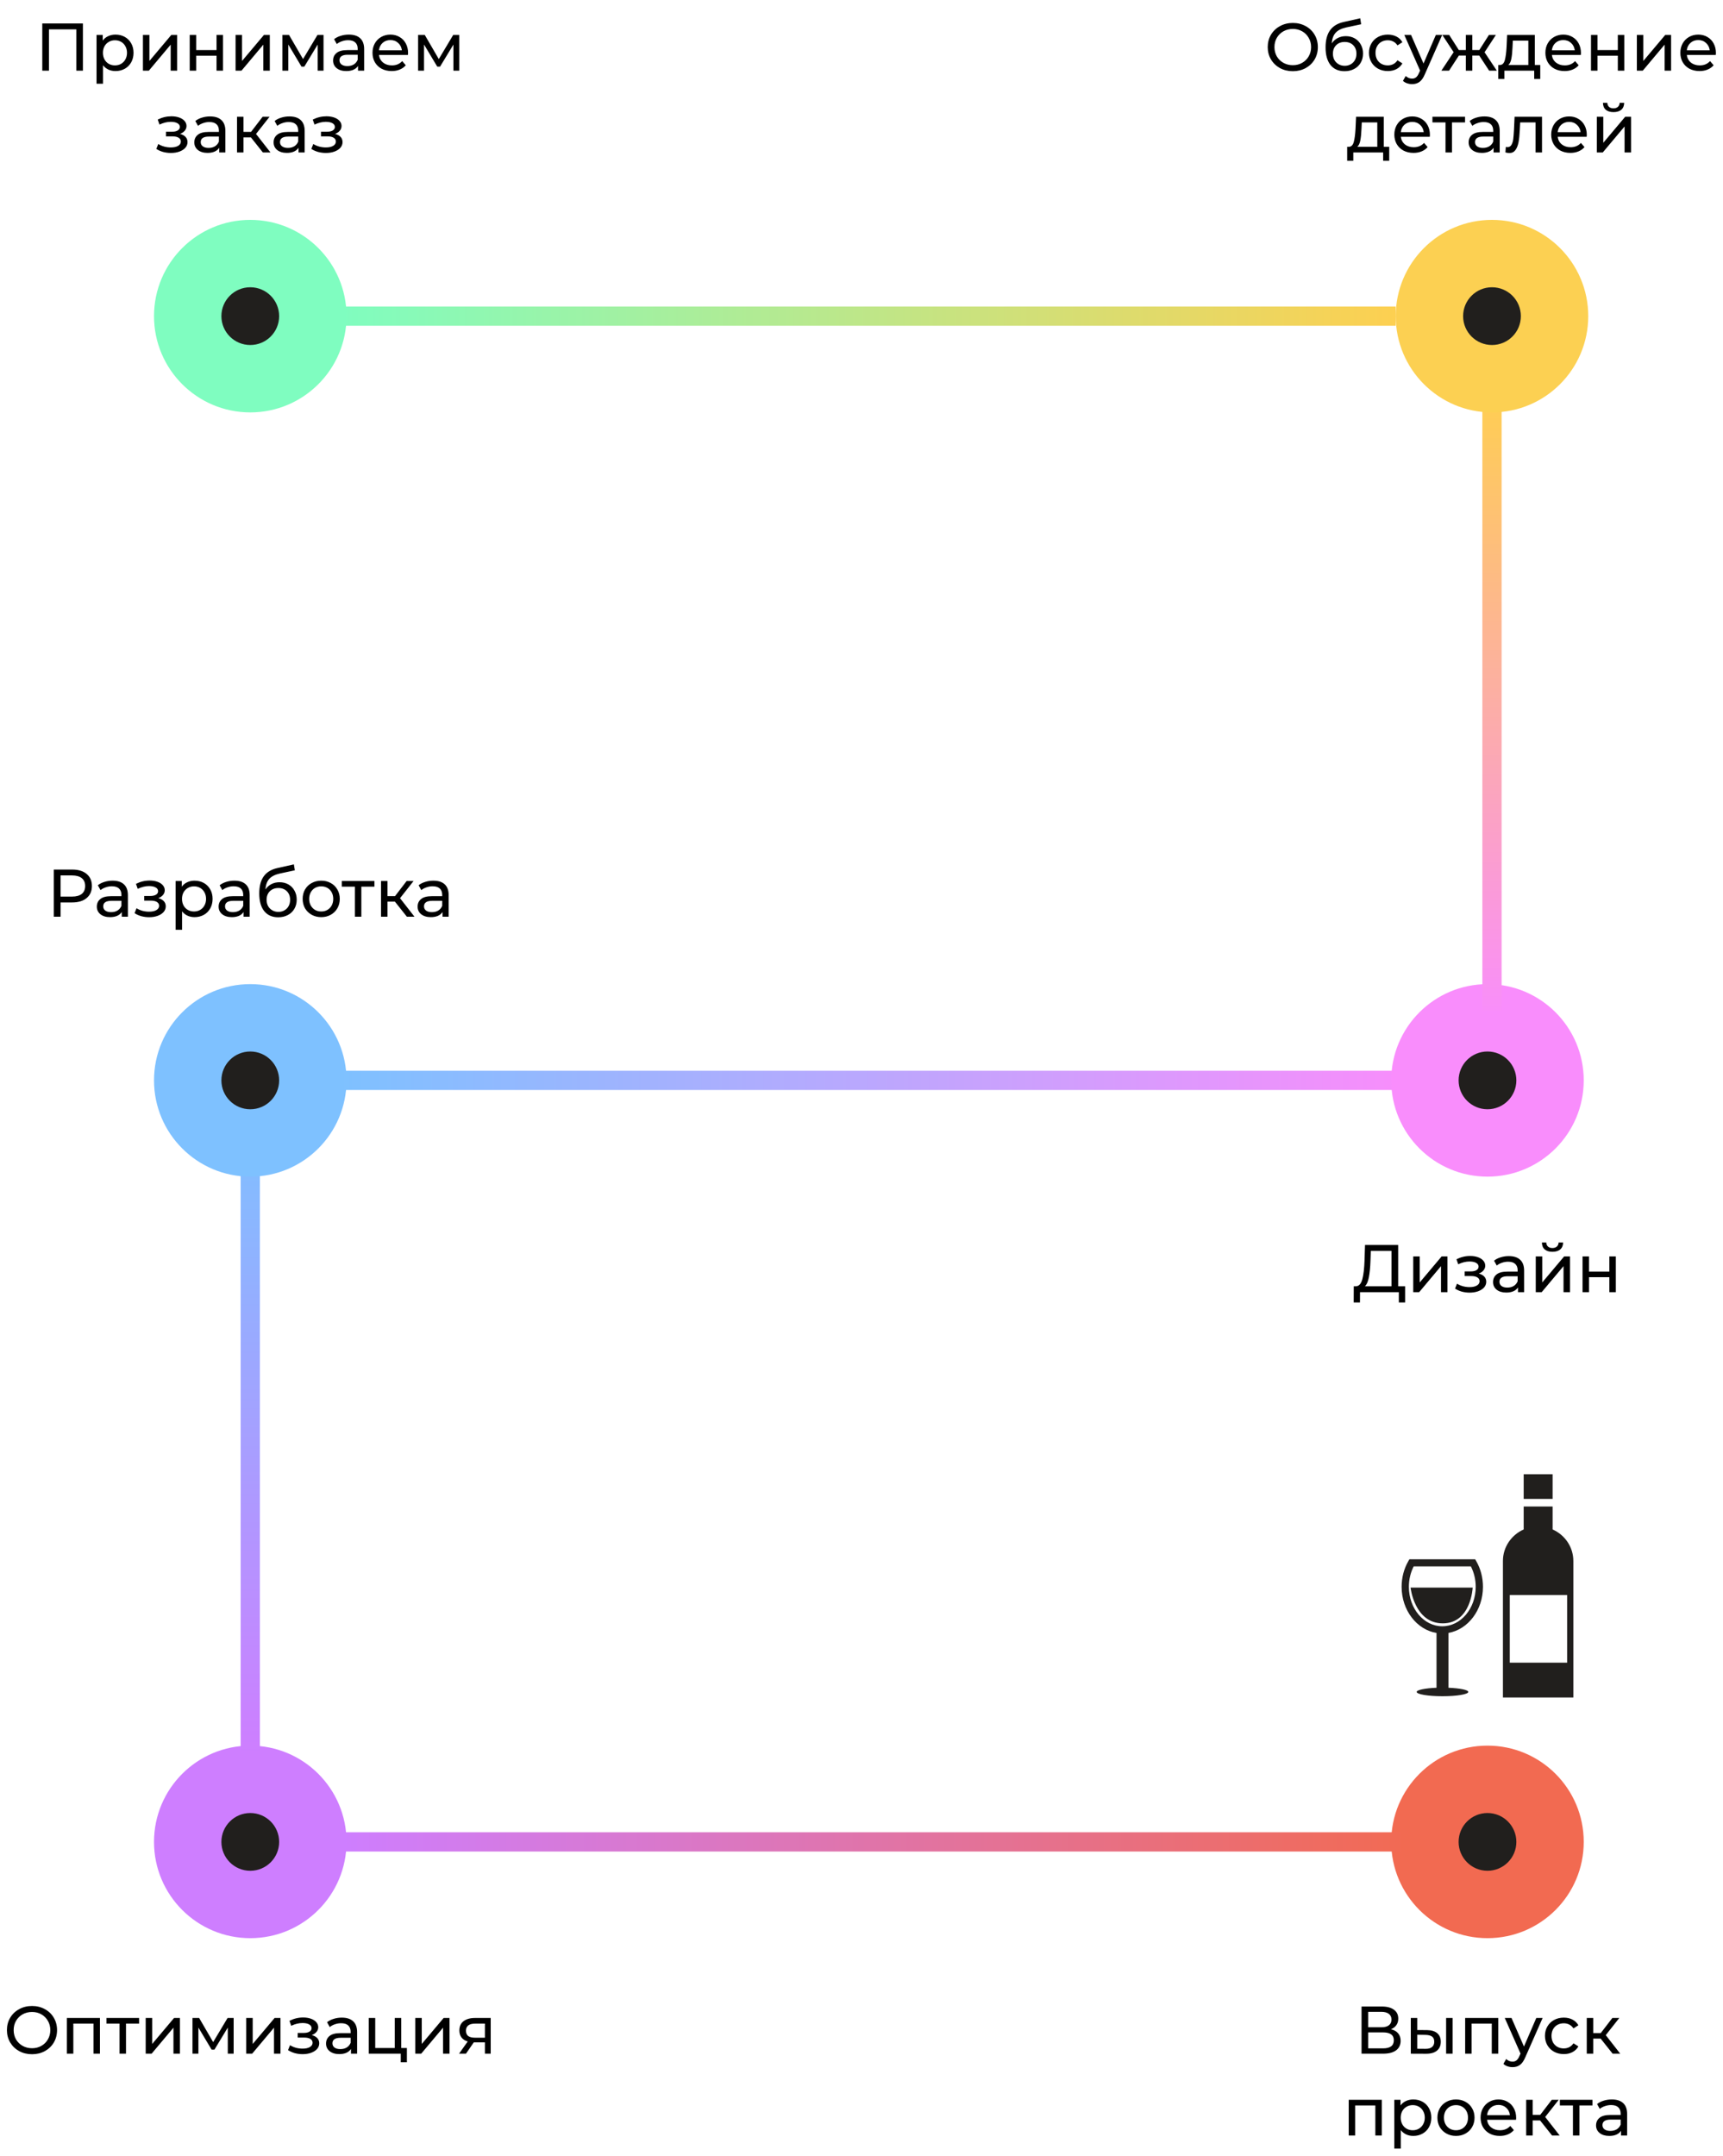 <svg width="358" height="448" viewBox="0 0 358 448" fill="none" xmlns="http://www.w3.org/2000/svg">
<path d="M308.125 329.68C308.125 327.769 307.645 325.92 306.724 324.333L306.506 323.958H292.839L292.625 324.333C291.706 325.918 291.224 327.769 291.224 329.68C291.224 334.555 294.381 338.594 298.476 339.263V350.647C296.113 350.741 294.353 351.094 294.353 351.512C294.353 352.009 296.752 352.406 299.713 352.406C302.677 352.406 305.08 352.009 305.08 351.512C305.08 351.094 303.32 350.741 300.957 350.647V339.254C305.012 338.543 308.125 334.52 308.125 329.68ZM299.672 337.875C295.847 337.875 292.732 334.2 292.732 329.676C292.732 328.169 293.075 326.714 293.732 325.437H305.615C306.27 326.714 306.618 328.171 306.618 329.676C306.62 334.202 303.5 337.875 299.672 337.875ZM322.595 311.411H316.585V306.288H322.595V311.411ZM322.595 317.759V312.987H316.585V317.761C314.047 318.886 312.273 321.394 312.273 324.313V328.992V343.908V352.672H326.905V343.908V328.992V324.313C326.907 321.394 325.138 318.886 322.595 317.759ZM325.613 345.441H313.695V331.386H325.613V345.441ZM305.988 329.834C305.988 329.834 305.671 337.267 299.775 337.267C293.878 337.267 293.082 329.834 293.082 329.834H305.988Z" fill="#211F1D"/>
<path d="M289.002 421.59C289.665 421.749 290.164 422.034 290.5 422.444C290.845 422.846 291.018 423.364 291.018 423.998C291.018 424.848 290.705 425.506 290.08 425.972C289.464 426.439 288.563 426.672 287.378 426.672H282.898V416.872H287.112C288.185 416.872 289.021 417.092 289.618 417.53C290.225 417.96 290.528 418.58 290.528 419.392C290.528 419.924 290.393 420.377 290.122 420.75C289.861 421.124 289.487 421.404 289.002 421.59ZM284.284 421.184H287.014C287.695 421.184 288.213 421.049 288.568 420.778C288.932 420.508 289.114 420.111 289.114 419.588C289.114 419.066 288.932 418.669 288.568 418.398C288.204 418.118 287.686 417.978 287.014 417.978H284.284V421.184ZM287.35 425.566C288.853 425.566 289.604 425.006 289.604 423.886C289.604 423.326 289.413 422.916 289.03 422.654C288.657 422.384 288.097 422.248 287.35 422.248H284.284V425.566H287.35ZM296.479 421.772C297.412 421.782 298.126 421.996 298.621 422.416C299.116 422.836 299.363 423.429 299.363 424.194C299.363 424.997 299.092 425.618 298.551 426.056C298.019 426.486 297.254 426.696 296.255 426.686L293.133 426.672V419.252H294.477V421.758L296.479 421.772ZM300.469 419.252H301.813V426.672H300.469V419.252ZM296.157 425.664C296.764 425.674 297.221 425.552 297.529 425.3C297.846 425.048 298.005 424.675 298.005 424.18C298.005 423.695 297.851 423.34 297.543 423.116C297.235 422.892 296.773 422.776 296.157 422.766L294.477 422.738V425.65L296.157 425.664ZM311.3 419.252V426.672H309.956V420.428H305.77V426.672H304.426V419.252H311.3ZM320.523 419.252L316.925 427.414C316.607 428.17 316.234 428.702 315.805 429.01C315.385 429.318 314.876 429.472 314.279 429.472C313.915 429.472 313.56 429.412 313.215 429.29C312.879 429.178 312.599 429.01 312.375 428.786L312.949 427.778C313.331 428.142 313.775 428.324 314.279 428.324C314.605 428.324 314.876 428.236 315.091 428.058C315.315 427.89 315.515 427.596 315.693 427.176L315.931 426.658L312.655 419.252H314.055L316.645 425.188L319.207 419.252H320.523ZM324.928 426.756C324.172 426.756 323.495 426.593 322.898 426.266C322.31 425.94 321.848 425.492 321.512 424.922C321.176 424.344 321.008 423.69 321.008 422.962C321.008 422.234 321.176 421.586 321.512 421.016C321.848 420.438 322.31 419.99 322.898 419.672C323.495 419.346 324.172 419.182 324.928 419.182C325.6 419.182 326.197 419.318 326.72 419.588C327.252 419.859 327.662 420.251 327.952 420.764L326.93 421.422C326.696 421.068 326.407 420.802 326.062 420.624C325.716 420.447 325.334 420.358 324.914 420.358C324.428 420.358 323.99 420.466 323.598 420.68C323.215 420.895 322.912 421.203 322.688 421.604C322.473 421.996 322.366 422.449 322.366 422.962C322.366 423.485 322.473 423.947 322.688 424.348C322.912 424.74 323.215 425.044 323.598 425.258C323.99 425.473 324.428 425.58 324.914 425.58C325.334 425.58 325.716 425.492 326.062 425.314C326.407 425.137 326.696 424.871 326.93 424.516L327.952 425.16C327.662 425.674 327.252 426.07 326.72 426.35C326.197 426.621 325.6 426.756 324.928 426.756ZM332.576 423.536H331.036V426.672H329.692V419.252H331.036V422.388H332.604L335.012 419.252H336.454L333.64 422.822L336.65 426.672H335.068L332.576 423.536ZM287.108 436.252V443.672H285.764V437.428H281.578V443.672H280.234V436.252H287.108ZM293.642 436.182C294.361 436.182 295.005 436.341 295.574 436.658C296.144 436.976 296.587 437.419 296.904 437.988C297.231 438.558 297.394 439.216 297.394 439.962C297.394 440.709 297.231 441.372 296.904 441.95C296.587 442.52 296.144 442.963 295.574 443.28C295.005 443.598 294.361 443.756 293.642 443.756C293.11 443.756 292.62 443.654 292.172 443.448C291.734 443.243 291.36 442.944 291.052 442.552V446.388H289.708V436.252H290.996V437.428C291.295 437.018 291.673 436.71 292.13 436.504C292.588 436.29 293.092 436.182 293.642 436.182ZM293.53 442.58C294.006 442.58 294.431 442.473 294.804 442.258C295.187 442.034 295.486 441.726 295.7 441.334C295.924 440.933 296.036 440.476 296.036 439.962C296.036 439.449 295.924 438.996 295.7 438.604C295.486 438.203 295.187 437.895 294.804 437.68C294.431 437.466 294.006 437.358 293.53 437.358C293.064 437.358 292.639 437.47 292.256 437.694C291.883 437.909 291.584 438.212 291.36 438.604C291.146 438.996 291.038 439.449 291.038 439.962C291.038 440.476 291.146 440.933 291.36 441.334C291.575 441.726 291.874 442.034 292.256 442.258C292.639 442.473 293.064 442.58 293.53 442.58ZM302.525 443.756C301.788 443.756 301.125 443.593 300.537 443.266C299.949 442.94 299.487 442.492 299.151 441.922C298.824 441.344 298.661 440.69 298.661 439.962C298.661 439.234 298.824 438.586 299.151 438.016C299.487 437.438 299.949 436.99 300.537 436.672C301.125 436.346 301.788 436.182 302.525 436.182C303.262 436.182 303.92 436.346 304.499 436.672C305.087 436.99 305.544 437.438 305.871 438.016C306.207 438.586 306.375 439.234 306.375 439.962C306.375 440.69 306.207 441.344 305.871 441.922C305.544 442.492 305.087 442.94 304.499 443.266C303.92 443.593 303.262 443.756 302.525 443.756ZM302.525 442.58C303.001 442.58 303.426 442.473 303.799 442.258C304.182 442.034 304.48 441.726 304.695 441.334C304.91 440.933 305.017 440.476 305.017 439.962C305.017 439.449 304.91 438.996 304.695 438.604C304.48 438.203 304.182 437.895 303.799 437.68C303.426 437.466 303.001 437.358 302.525 437.358C302.049 437.358 301.62 437.466 301.237 437.68C300.864 437.895 300.565 438.203 300.341 438.604C300.126 438.996 300.019 439.449 300.019 439.962C300.019 440.476 300.126 440.933 300.341 441.334C300.565 441.726 300.864 442.034 301.237 442.258C301.62 442.473 302.049 442.58 302.525 442.58ZM315.022 440.004C315.022 440.107 315.012 440.242 314.994 440.41H308.974C309.058 441.064 309.342 441.591 309.828 441.992C310.322 442.384 310.934 442.58 311.662 442.58C312.548 442.58 313.262 442.282 313.804 441.684L314.546 442.552C314.21 442.944 313.79 443.243 313.286 443.448C312.791 443.654 312.236 443.756 311.62 443.756C310.836 443.756 310.14 443.598 309.534 443.28C308.927 442.954 308.456 442.501 308.12 441.922C307.793 441.344 307.63 440.69 307.63 439.962C307.63 439.244 307.788 438.595 308.106 438.016C308.432 437.438 308.876 436.99 309.436 436.672C310.005 436.346 310.644 436.182 311.354 436.182C312.063 436.182 312.693 436.346 313.244 436.672C313.804 436.99 314.238 437.438 314.546 438.016C314.863 438.595 315.022 439.258 315.022 440.004ZM311.354 437.316C310.71 437.316 310.168 437.512 309.73 437.904C309.3 438.296 309.048 438.81 308.974 439.444H313.734C313.659 438.819 313.402 438.31 312.964 437.918C312.534 437.517 311.998 437.316 311.354 437.316ZM319.991 440.536H318.451V443.672H317.107V436.252H318.451V439.388H320.019L322.427 436.252H323.869L321.055 439.822L324.065 443.672H322.483L319.991 440.536ZM330.881 437.428H328.165V443.672H326.821V437.428H324.105V436.252H330.881V437.428ZM334.901 436.182C335.928 436.182 336.712 436.434 337.253 436.938C337.804 437.442 338.079 438.194 338.079 439.192V443.672H336.805V442.692C336.581 443.038 336.259 443.304 335.839 443.49C335.428 443.668 334.938 443.756 334.369 443.756C333.538 443.756 332.871 443.556 332.367 443.154C331.872 442.753 331.625 442.226 331.625 441.572C331.625 440.919 331.863 440.396 332.339 440.004C332.815 439.603 333.571 439.402 334.607 439.402H336.735V439.136C336.735 438.558 336.567 438.114 336.231 437.806C335.895 437.498 335.4 437.344 334.747 437.344C334.308 437.344 333.879 437.419 333.459 437.568C333.039 437.708 332.684 437.9 332.395 438.142L331.835 437.134C332.218 436.826 332.675 436.593 333.207 436.434C333.739 436.266 334.304 436.182 334.901 436.182ZM334.593 442.72C335.106 442.72 335.55 442.608 335.923 442.384C336.296 442.151 336.567 441.824 336.735 441.404V440.368H334.663C333.524 440.368 332.955 440.751 332.955 441.516C332.955 441.89 333.1 442.184 333.389 442.398C333.678 442.613 334.08 442.72 334.593 442.72Z" fill="black"/>
<circle cx="309.064" cy="382.672" r="20" fill="#F26A51"/>
<circle cx="309.064" cy="382.672" r="6" fill="#211F1D"/>
<rect x="71" y="380.672" width="220" height="4" fill="url(#paint0_linear)"/>
<path d="M6.66 426.785C5.67 426.785 4.779 426.57 3.986 426.141C3.192 425.702 2.567 425.1 2.11 424.335C1.662 423.57 1.438 422.716 1.438 421.773C1.438 420.83 1.662 419.976 2.11 419.211C2.567 418.446 3.192 417.848 3.986 417.419C4.779 416.98 5.67 416.761 6.66 416.761C7.64 416.761 8.526 416.98 9.32 417.419C10.113 417.848 10.734 418.446 11.182 419.211C11.63 419.967 11.854 420.821 11.854 421.773C11.854 422.725 11.63 423.584 11.182 424.349C10.734 425.105 10.113 425.702 9.32 426.141C8.526 426.57 7.64 426.785 6.66 426.785ZM6.66 425.539C7.378 425.539 8.022 425.376 8.592 425.049C9.17 424.722 9.623 424.274 9.95 423.705C10.286 423.126 10.454 422.482 10.454 421.773C10.454 421.064 10.286 420.424 9.95 419.855C9.623 419.276 9.17 418.824 8.592 418.497C8.022 418.17 7.378 418.007 6.66 418.007C5.941 418.007 5.288 418.17 4.7 418.497C4.121 418.824 3.664 419.276 3.328 419.855C3.001 420.424 2.838 421.064 2.838 421.773C2.838 422.482 3.001 423.126 3.328 423.705C3.664 424.274 4.121 424.722 4.7 425.049C5.288 425.376 5.941 425.539 6.66 425.539ZM20.767 419.253V426.673H19.423V420.429H15.237V426.673H13.893V419.253H20.767ZM28.897 420.429H26.181V426.673H24.837V420.429H22.121V419.253H28.897V420.429ZM30.272 419.253H31.616V424.657L36.166 419.253H37.384V426.673H36.04V421.269L31.504 426.673H30.272V419.253ZM48.546 419.253V426.673H47.328V421.255L44.556 425.833H43.968L41.224 421.241V426.673H39.992V419.253H41.378L44.29 424.265L47.286 419.253H48.546ZM51.162 419.253H52.506V424.657L57.056 419.253H58.274V426.673H56.93V421.269L52.394 426.673H51.162V419.253ZM64.778 422.809C65.273 422.94 65.655 423.15 65.926 423.439C66.197 423.728 66.332 424.088 66.332 424.517C66.332 424.956 66.183 425.348 65.884 425.693C65.585 426.029 65.17 426.295 64.638 426.491C64.115 426.678 63.527 426.771 62.874 426.771C62.323 426.771 61.782 426.701 61.25 426.561C60.727 426.412 60.261 426.202 59.85 425.931L60.256 424.909C60.611 425.133 61.017 425.31 61.474 425.441C61.931 425.562 62.393 425.623 62.86 425.623C63.495 425.623 63.999 425.516 64.372 425.301C64.755 425.077 64.946 424.778 64.946 424.405C64.946 424.06 64.792 423.794 64.484 423.607C64.185 423.42 63.761 423.327 63.21 423.327H61.852V422.361H63.112C63.616 422.361 64.013 422.272 64.302 422.095C64.591 421.918 64.736 421.675 64.736 421.367C64.736 421.031 64.563 420.77 64.218 420.583C63.882 420.396 63.425 420.303 62.846 420.303C62.109 420.303 61.329 420.494 60.508 420.877L60.144 419.841C61.049 419.384 61.997 419.155 62.986 419.155C63.583 419.155 64.12 419.239 64.596 419.407C65.072 419.575 65.445 419.813 65.716 420.121C65.987 420.429 66.122 420.779 66.122 421.171C66.122 421.535 66.001 421.862 65.758 422.151C65.515 422.44 65.189 422.66 64.778 422.809ZM71.021 419.183C72.048 419.183 72.832 419.435 73.373 419.939C73.924 420.443 74.199 421.194 74.199 422.193V426.673H72.925V425.693C72.701 426.038 72.379 426.304 71.959 426.491C71.549 426.668 71.059 426.757 70.489 426.757C69.659 426.757 68.991 426.556 68.487 426.155C67.993 425.754 67.745 425.226 67.745 424.573C67.745 423.92 67.983 423.397 68.459 423.005C68.935 422.604 69.691 422.403 70.727 422.403H72.855V422.137C72.855 421.558 72.687 421.115 72.351 420.807C72.015 420.499 71.521 420.345 70.867 420.345C70.429 420.345 69.999 420.42 69.579 420.569C69.159 420.709 68.805 420.9 68.515 421.143L67.955 420.135C68.338 419.827 68.795 419.594 69.327 419.435C69.859 419.267 70.424 419.183 71.021 419.183ZM70.713 425.721C71.227 425.721 71.67 425.609 72.043 425.385C72.417 425.152 72.687 424.825 72.855 424.405V423.369H70.783C69.645 423.369 69.075 423.752 69.075 424.517C69.075 424.89 69.22 425.184 69.509 425.399C69.799 425.614 70.2 425.721 70.713 425.721ZM84.543 425.497V428.451H83.269V426.673H76.619V419.253H77.963V425.497H82.023V419.253H83.367V425.497H84.543ZM86.285 419.253H87.629V424.657L92.179 419.253H93.397V426.673H92.053V421.269L87.517 426.673H86.285V419.253ZM101.956 419.253V426.673H100.752V424.321H98.596H98.442L96.818 426.673H95.376L97.182 424.139C96.622 423.971 96.193 423.696 95.894 423.313C95.595 422.921 95.446 422.436 95.446 421.857C95.446 421.008 95.735 420.364 96.314 419.925C96.893 419.477 97.691 419.253 98.708 419.253H101.956ZM96.818 421.899C96.818 422.394 96.972 422.762 97.28 423.005C97.597 423.238 98.069 423.355 98.694 423.355H100.752V420.429H98.75C97.462 420.429 96.818 420.919 96.818 421.899Z" fill="black"/>
<circle cx="52" cy="382.673" r="20" fill="#CE7EFF"/>
<circle cx="52" cy="382.673" r="6" fill="#211F1D"/>
<rect x="50" y="364.491" width="130" height="4" transform="rotate(-90 50 364.491)" fill="url(#paint1_linear)"/>
<circle cx="52" cy="224.46" r="20" fill="#7EC1FF"/>
<circle cx="52" cy="224.46" r="6" fill="#211F1D"/>
<path d="M15.006 180.66C16.276 180.66 17.274 180.963 18.002 181.57C18.73 182.177 19.094 183.012 19.094 184.076C19.094 185.14 18.73 185.975 18.002 186.582C17.274 187.189 16.276 187.492 15.006 187.492H12.584V190.46H11.184V180.66H15.006ZM14.964 186.274C15.851 186.274 16.527 186.087 16.994 185.714C17.461 185.331 17.694 184.785 17.694 184.076C17.694 183.367 17.461 182.825 16.994 182.452C16.527 182.069 15.851 181.878 14.964 181.878H12.584V186.274H14.964ZM23.395 182.97C24.422 182.97 25.206 183.222 25.747 183.726C26.298 184.23 26.573 184.981 26.573 185.98V190.46H25.299V189.48C25.075 189.825 24.753 190.091 24.333 190.278C23.923 190.455 23.433 190.544 22.863 190.544C22.033 190.544 21.365 190.343 20.861 189.942C20.367 189.541 20.119 189.013 20.119 188.36C20.119 187.707 20.357 187.184 20.833 186.792C21.309 186.391 22.065 186.19 23.101 186.19H25.229V185.924C25.229 185.345 25.061 184.902 24.725 184.594C24.389 184.286 23.895 184.132 23.241 184.132C22.803 184.132 22.373 184.207 21.953 184.356C21.533 184.496 21.179 184.687 20.889 184.93L20.329 183.922C20.712 183.614 21.169 183.381 21.701 183.222C22.233 183.054 22.798 182.97 23.395 182.97ZM23.087 189.508C23.601 189.508 24.044 189.396 24.417 189.172C24.791 188.939 25.061 188.612 25.229 188.192V187.156H23.157C22.019 187.156 21.449 187.539 21.449 188.304C21.449 188.677 21.594 188.971 21.883 189.186C22.173 189.401 22.574 189.508 23.087 189.508ZM32.888 186.596C33.383 186.727 33.766 186.937 34.036 187.226C34.307 187.515 34.442 187.875 34.442 188.304C34.442 188.743 34.293 189.135 33.994 189.48C33.696 189.816 33.28 190.082 32.748 190.278C32.226 190.465 31.638 190.558 30.984 190.558C30.434 190.558 29.892 190.488 29.36 190.348C28.838 190.199 28.371 189.989 27.96 189.718L28.366 188.696C28.721 188.92 29.127 189.097 29.584 189.228C30.042 189.349 30.504 189.41 30.97 189.41C31.605 189.41 32.109 189.303 32.482 189.088C32.865 188.864 33.056 188.565 33.056 188.192C33.056 187.847 32.902 187.581 32.594 187.394C32.296 187.207 31.871 187.114 31.32 187.114H29.962V186.148H31.222C31.726 186.148 32.123 186.059 32.412 185.882C32.702 185.705 32.846 185.462 32.846 185.154C32.846 184.818 32.674 184.557 32.328 184.37C31.992 184.183 31.535 184.09 30.956 184.09C30.219 184.09 29.44 184.281 28.618 184.664L28.254 183.628C29.16 183.171 30.107 182.942 31.096 182.942C31.694 182.942 32.23 183.026 32.706 183.194C33.182 183.362 33.556 183.6 33.826 183.908C34.097 184.216 34.232 184.566 34.232 184.958C34.232 185.322 34.111 185.649 33.868 185.938C33.626 186.227 33.299 186.447 32.888 186.596ZM40.42 182.97C41.138 182.97 41.782 183.129 42.352 183.446C42.921 183.763 43.364 184.207 43.682 184.776C44.008 185.345 44.172 186.003 44.172 186.75C44.172 187.497 44.008 188.159 43.682 188.738C43.364 189.307 42.921 189.751 42.352 190.068C41.782 190.385 41.138 190.544 40.42 190.544C39.888 190.544 39.398 190.441 38.95 190.236C38.511 190.031 38.138 189.732 37.83 189.34V193.176H36.486V183.04H37.774V184.216C38.072 183.805 38.45 183.497 38.908 183.292C39.365 183.077 39.869 182.97 40.42 182.97ZM40.308 189.368C40.784 189.368 41.208 189.261 41.582 189.046C41.964 188.822 42.263 188.514 42.478 188.122C42.702 187.721 42.814 187.263 42.814 186.75C42.814 186.237 42.702 185.784 42.478 185.392C42.263 184.991 41.964 184.683 41.582 184.468C41.208 184.253 40.784 184.146 40.308 184.146C39.841 184.146 39.416 184.258 39.034 184.482C38.66 184.697 38.362 185 38.138 185.392C37.923 185.784 37.816 186.237 37.816 186.75C37.816 187.263 37.923 187.721 38.138 188.122C38.352 188.514 38.651 188.822 39.034 189.046C39.416 189.261 39.841 189.368 40.308 189.368ZM48.702 182.97C49.729 182.97 50.513 183.222 51.054 183.726C51.605 184.23 51.88 184.981 51.88 185.98V190.46H50.606V189.48C50.382 189.825 50.06 190.091 49.64 190.278C49.229 190.455 48.739 190.544 48.17 190.544C47.339 190.544 46.672 190.343 46.168 189.942C45.673 189.541 45.426 189.013 45.426 188.36C45.426 187.707 45.664 187.184 46.14 186.792C46.616 186.391 47.372 186.19 48.408 186.19H50.536V185.924C50.536 185.345 50.368 184.902 50.032 184.594C49.696 184.286 49.201 184.132 48.548 184.132C48.109 184.132 47.68 184.207 47.26 184.356C46.84 184.496 46.485 184.687 46.196 184.93L45.636 183.922C46.019 183.614 46.476 183.381 47.008 183.222C47.54 183.054 48.105 182.97 48.702 182.97ZM48.394 189.508C48.907 189.508 49.351 189.396 49.724 189.172C50.097 188.939 50.368 188.612 50.536 188.192V187.156H48.464C47.325 187.156 46.756 187.539 46.756 188.304C46.756 188.677 46.901 188.971 47.19 189.186C47.479 189.401 47.881 189.508 48.394 189.508ZM58.08 183.292C58.771 183.292 59.387 183.446 59.928 183.754C60.469 184.062 60.889 184.491 61.188 185.042C61.496 185.583 61.65 186.204 61.65 186.904C61.65 187.623 61.487 188.262 61.16 188.822C60.843 189.373 60.39 189.802 59.802 190.11C59.223 190.418 58.561 190.572 57.814 190.572C56.554 190.572 55.579 190.143 54.888 189.284C54.207 188.416 53.866 187.198 53.866 185.63C53.866 184.109 54.179 182.919 54.804 182.06C55.429 181.192 56.386 180.618 57.674 180.338L61.062 179.582L61.258 180.814L58.136 181.486C57.165 181.701 56.442 182.065 55.966 182.578C55.49 183.091 55.219 183.829 55.154 184.79C55.471 184.314 55.882 183.945 56.386 183.684C56.89 183.423 57.455 183.292 58.08 183.292ZM57.842 189.452C58.318 189.452 58.738 189.345 59.102 189.13C59.475 188.915 59.765 188.621 59.97 188.248C60.175 187.865 60.278 187.431 60.278 186.946C60.278 186.209 60.054 185.616 59.606 185.168C59.158 184.72 58.57 184.496 57.842 184.496C57.114 184.496 56.521 184.72 56.064 185.168C55.616 185.616 55.392 186.209 55.392 186.946C55.392 187.431 55.495 187.865 55.7 188.248C55.915 188.621 56.209 188.915 56.582 189.13C56.955 189.345 57.375 189.452 57.842 189.452ZM66.748 190.544C66.01 190.544 65.348 190.381 64.76 190.054C64.172 189.727 63.71 189.279 63.374 188.71C63.047 188.131 62.884 187.478 62.884 186.75C62.884 186.022 63.047 185.373 63.374 184.804C63.71 184.225 64.172 183.777 64.76 183.46C65.348 183.133 66.01 182.97 66.748 182.97C67.485 182.97 68.143 183.133 68.722 183.46C69.31 183.777 69.767 184.225 70.094 184.804C70.43 185.373 70.598 186.022 70.598 186.75C70.598 187.478 70.43 188.131 70.094 188.71C69.767 189.279 69.31 189.727 68.722 190.054C68.143 190.381 67.485 190.544 66.748 190.544ZM66.748 189.368C67.224 189.368 67.648 189.261 68.022 189.046C68.404 188.822 68.703 188.514 68.918 188.122C69.132 187.721 69.24 187.263 69.24 186.75C69.24 186.237 69.132 185.784 68.918 185.392C68.703 184.991 68.404 184.683 68.022 184.468C67.648 184.253 67.224 184.146 66.748 184.146C66.272 184.146 65.842 184.253 65.46 184.468C65.086 184.683 64.788 184.991 64.564 185.392C64.349 185.784 64.242 186.237 64.242 186.75C64.242 187.263 64.349 187.721 64.564 188.122C64.788 188.514 65.086 188.822 65.46 189.046C65.842 189.261 66.272 189.368 66.748 189.368ZM77.795 184.216H75.079V190.46H73.735V184.216H71.019V183.04H77.795V184.216ZM82.053 187.324H80.513V190.46H79.169V183.04H80.513V186.176H82.081L84.489 183.04H85.931L83.117 186.61L86.127 190.46H84.545L82.053 187.324ZM90.046 182.97C91.072 182.97 91.856 183.222 92.398 183.726C92.948 184.23 93.224 184.981 93.224 185.98V190.46H91.95V189.48C91.726 189.825 91.404 190.091 90.984 190.278C90.573 190.455 90.083 190.544 89.514 190.544C88.683 190.544 88.016 190.343 87.512 189.942C87.017 189.541 86.77 189.013 86.77 188.36C86.77 187.707 87.008 187.184 87.484 186.792C87.96 186.391 88.716 186.19 89.752 186.19H91.88V185.924C91.88 185.345 91.712 184.902 91.376 184.594C91.04 184.286 90.545 184.132 89.892 184.132C89.453 184.132 89.024 184.207 88.604 184.356C88.184 184.496 87.829 184.687 87.54 184.93L86.98 183.922C87.362 183.614 87.82 183.381 88.352 183.222C88.884 183.054 89.448 182.97 90.046 182.97ZM89.738 189.508C90.251 189.508 90.694 189.396 91.068 189.172C91.441 188.939 91.712 188.612 91.88 188.192V187.156H89.808C88.669 187.156 88.1 187.539 88.1 188.304C88.1 188.677 88.244 188.971 88.534 189.186C88.823 189.401 89.224 189.508 89.738 189.508Z" fill="black"/>
<rect x="70.5" y="222.459" width="220" height="4" fill="url(#paint2_linear)"/>
<path d="M291.949 267.241V270.601H290.647V268.459H282.583L282.569 270.601H281.267L281.281 267.241H281.757C282.373 267.204 282.807 266.719 283.059 265.785C283.311 264.843 283.465 263.517 283.521 261.809L283.619 258.659H290.507V267.241H291.949ZM284.753 261.935C284.706 263.317 284.594 264.46 284.417 265.365C284.249 266.271 283.974 266.896 283.591 267.241H289.121V259.877H284.823L284.753 261.935ZM293.639 261.039H294.983V266.443L299.533 261.039H300.751V268.459H299.407V263.055L294.871 268.459H293.639V261.039ZM307.255 264.595C307.749 264.726 308.132 264.936 308.403 265.225C308.673 265.515 308.809 265.874 308.809 266.303C308.809 266.742 308.659 267.134 308.361 267.479C308.062 267.815 307.647 268.081 307.115 268.277C306.592 268.464 306.004 268.557 305.351 268.557C304.8 268.557 304.259 268.487 303.727 268.347C303.204 268.198 302.737 267.988 302.327 267.717L302.733 266.695C303.087 266.919 303.493 267.097 303.951 267.227C304.408 267.349 304.87 267.409 305.337 267.409C305.971 267.409 306.475 267.302 306.849 267.087C307.231 266.863 307.423 266.565 307.423 266.191C307.423 265.846 307.269 265.58 306.961 265.393C306.662 265.207 306.237 265.113 305.687 265.113H304.329V264.147H305.589C306.093 264.147 306.489 264.059 306.779 263.881C307.068 263.704 307.213 263.461 307.213 263.153C307.213 262.817 307.04 262.556 306.695 262.369C306.359 262.183 305.901 262.089 305.323 262.089C304.585 262.089 303.806 262.281 302.985 262.663L302.621 261.627C303.526 261.17 304.473 260.941 305.463 260.941C306.06 260.941 306.597 261.025 307.073 261.193C307.549 261.361 307.922 261.599 308.193 261.907C308.463 262.215 308.599 262.565 308.599 262.957C308.599 263.321 308.477 263.648 308.235 263.937C307.992 264.227 307.665 264.446 307.255 264.595ZM313.498 260.969C314.524 260.969 315.308 261.221 315.85 261.725C316.4 262.229 316.676 262.981 316.676 263.979V268.459H315.402V267.479C315.178 267.825 314.856 268.091 314.436 268.277C314.025 268.455 313.535 268.543 312.966 268.543C312.135 268.543 311.468 268.343 310.964 267.941C310.469 267.54 310.222 267.013 310.222 266.359C310.222 265.706 310.46 265.183 310.936 264.791C311.412 264.39 312.168 264.189 313.204 264.189H315.332V263.923C315.332 263.345 315.164 262.901 314.828 262.593C314.492 262.285 313.997 262.131 313.344 262.131C312.905 262.131 312.476 262.206 312.056 262.355C311.636 262.495 311.281 262.687 310.992 262.929L310.432 261.921C310.814 261.613 311.272 261.38 311.804 261.221C312.336 261.053 312.9 260.969 313.498 260.969ZM313.19 267.507C313.703 267.507 314.146 267.395 314.52 267.171C314.893 266.938 315.164 266.611 315.332 266.191V265.155H313.26C312.121 265.155 311.552 265.538 311.552 266.303C311.552 266.677 311.696 266.971 311.986 267.185C312.275 267.4 312.676 267.507 313.19 267.507ZM319.096 261.039H320.44V266.443L324.99 261.039H326.208V268.459H324.864V263.055L320.328 268.459H319.096V261.039ZM322.568 260.073C321.877 260.073 321.341 259.91 320.958 259.583C320.575 259.247 320.379 258.767 320.37 258.141H321.28C321.289 258.487 321.406 258.767 321.63 258.981C321.863 259.187 322.171 259.289 322.554 259.289C322.937 259.289 323.245 259.187 323.478 258.981C323.711 258.767 323.833 258.487 323.842 258.141H324.78C324.771 258.767 324.57 259.247 324.178 259.583C323.786 259.91 323.249 260.073 322.568 260.073ZM328.817 261.039H330.161V264.189H334.389V261.039H335.733V268.459H334.389V265.351H330.161V268.459H328.817V261.039Z" fill="black"/>
<circle cx="309.064" cy="224.459" r="20" fill="#F98DFC"/>
<circle cx="309.064" cy="224.459" r="6" fill="#211F1D"/>
<rect x="312" y="79.957" width="130" height="4" transform="rotate(90 312 79.957)" fill="url(#paint3_linear)"/>
<circle cx="310" cy="65.68" r="20" fill="#FCD052"/>
<circle cx="310" cy="65.68" r="6" fill="#211F1D"/>
<path d="M268.624 14.792C267.635 14.792 266.744 14.577 265.95 14.148C265.157 13.709 264.532 13.107 264.074 12.342C263.626 11.576 263.402 10.722 263.402 9.78C263.402 8.837 263.626 7.983 264.074 7.218C264.532 6.452 265.157 5.855 265.95 5.426C266.744 4.987 267.635 4.768 268.624 4.768C269.604 4.768 270.491 4.987 271.284 5.426C272.078 5.855 272.698 6.452 273.146 7.218C273.594 7.974 273.818 8.828 273.818 9.78C273.818 10.732 273.594 11.59 273.146 12.356C272.698 13.112 272.078 13.709 271.284 14.148C270.491 14.577 269.604 14.792 268.624 14.792ZM268.624 13.546C269.343 13.546 269.987 13.382 270.556 13.056C271.135 12.729 271.588 12.281 271.914 11.712C272.25 11.133 272.418 10.489 272.418 9.78C272.418 9.07 272.25 8.431 271.914 7.862C271.588 7.283 271.135 6.83 270.556 6.504C269.987 6.177 269.343 6.014 268.624 6.014C267.906 6.014 267.252 6.177 266.664 6.504C266.086 6.83 265.628 7.283 265.292 7.862C264.966 8.431 264.802 9.07 264.802 9.78C264.802 10.489 264.966 11.133 265.292 11.712C265.628 12.281 266.086 12.729 266.664 13.056C267.252 13.382 267.906 13.546 268.624 13.546ZM279.638 7.512C280.328 7.512 280.944 7.666 281.486 7.974C282.027 8.282 282.447 8.711 282.746 9.262C283.054 9.803 283.208 10.424 283.208 11.124C283.208 11.842 283.044 12.482 282.718 13.042C282.4 13.592 281.948 14.022 281.36 14.33C280.781 14.638 280.118 14.792 279.372 14.792C278.112 14.792 277.136 14.362 276.446 13.504C275.764 12.636 275.424 11.418 275.424 9.85C275.424 8.328 275.736 7.138 276.362 6.28C276.987 5.412 277.944 4.838 279.232 4.558L282.62 3.802L282.816 5.034L279.694 5.706C278.723 5.92 278 6.284 277.524 6.798C277.048 7.311 276.777 8.048 276.712 9.01C277.029 8.534 277.44 8.165 277.944 7.904C278.448 7.642 279.012 7.512 279.638 7.512ZM279.4 13.672C279.876 13.672 280.296 13.564 280.66 13.35C281.033 13.135 281.322 12.841 281.528 12.468C281.733 12.085 281.836 11.651 281.836 11.166C281.836 10.428 281.612 9.836 281.164 9.388C280.716 8.94 280.128 8.716 279.4 8.716C278.672 8.716 278.079 8.94 277.622 9.388C277.174 9.836 276.95 10.428 276.95 11.166C276.95 11.651 277.052 12.085 277.258 12.468C277.472 12.841 277.766 13.135 278.14 13.35C278.513 13.564 278.933 13.672 279.4 13.672ZM288.361 14.764C287.605 14.764 286.929 14.6 286.331 14.274C285.743 13.947 285.281 13.499 284.945 12.93C284.609 12.351 284.441 11.698 284.441 10.97C284.441 10.242 284.609 9.593 284.945 9.024C285.281 8.445 285.743 7.997 286.331 7.68C286.929 7.353 287.605 7.19 288.361 7.19C289.033 7.19 289.631 7.325 290.153 7.596C290.685 7.866 291.096 8.258 291.385 8.772L290.363 9.43C290.13 9.075 289.841 8.809 289.495 8.632C289.15 8.454 288.767 8.366 288.347 8.366C287.862 8.366 287.423 8.473 287.031 8.688C286.649 8.902 286.345 9.21 286.121 9.612C285.907 10.004 285.799 10.456 285.799 10.97C285.799 11.492 285.907 11.954 286.121 12.356C286.345 12.748 286.649 13.051 287.031 13.266C287.423 13.48 287.862 13.588 288.347 13.588C288.767 13.588 289.15 13.499 289.495 13.322C289.841 13.144 290.13 12.878 290.363 12.524L291.385 13.168C291.096 13.681 290.685 14.078 290.153 14.358C289.631 14.628 289.033 14.764 288.361 14.764ZM299.652 7.26L296.054 15.422C295.736 16.178 295.363 16.71 294.934 17.018C294.514 17.326 294.005 17.48 293.408 17.48C293.044 17.48 292.689 17.419 292.344 17.298C292.008 17.186 291.728 17.018 291.504 16.794L292.078 15.786C292.46 16.15 292.904 16.332 293.408 16.332C293.734 16.332 294.005 16.243 294.22 16.066C294.444 15.898 294.644 15.604 294.822 15.184L295.06 14.666L291.784 7.26H293.184L295.774 13.196L298.336 7.26H299.652ZM307.352 11.544H305.91V14.68H304.566V11.544H303.124L301.08 14.68H299.484L302.032 10.844L299.68 7.26H301.108L303.11 10.396H304.566V7.26H305.91V10.396H307.366L309.368 7.26H310.81L308.458 10.858L311.006 14.68H309.41L307.352 11.544ZM320.031 13.504V16.402H318.771V14.68H312.569V16.402H311.295V13.504H311.687C312.163 13.476 312.489 13.14 312.667 12.496C312.844 11.852 312.965 10.942 313.031 9.766L313.143 7.26H318.897V13.504H320.031ZM314.263 9.864C314.225 10.797 314.146 11.572 314.025 12.188C313.913 12.794 313.703 13.233 313.395 13.504H317.553V8.436H314.333L314.263 9.864ZM328.487 11.012C328.487 11.114 328.478 11.25 328.459 11.418H322.439C322.523 12.071 322.808 12.598 323.293 13C323.788 13.392 324.399 13.588 325.127 13.588C326.014 13.588 326.728 13.289 327.269 12.692L328.011 13.56C327.675 13.952 327.255 14.25 326.751 14.456C326.257 14.661 325.701 14.764 325.085 14.764C324.301 14.764 323.606 14.605 322.999 14.288C322.393 13.961 321.921 13.508 321.585 12.93C321.259 12.351 321.095 11.698 321.095 10.97C321.095 10.251 321.254 9.602 321.571 9.024C321.898 8.445 322.341 7.997 322.901 7.68C323.471 7.353 324.11 7.19 324.819 7.19C325.529 7.19 326.159 7.353 326.709 7.68C327.269 7.997 327.703 8.445 328.011 9.024C328.329 9.602 328.487 10.265 328.487 11.012ZM324.819 8.324C324.175 8.324 323.634 8.52 323.195 8.912C322.766 9.304 322.514 9.817 322.439 10.452H327.199C327.125 9.826 326.868 9.318 326.429 8.926C326 8.524 325.463 8.324 324.819 8.324ZM330.573 7.26H331.917V10.41H336.145V7.26H337.489V14.68H336.145V11.572H331.917V14.68H330.573V7.26ZM340.102 7.26H341.446V12.664L345.996 7.26H347.214V14.68H345.87V9.276L341.334 14.68H340.102V7.26ZM356.529 11.012C356.529 11.114 356.519 11.25 356.501 11.418H350.481C350.565 12.071 350.849 12.598 351.335 13C351.829 13.392 352.441 13.588 353.169 13.588C354.055 13.588 354.769 13.289 355.311 12.692L356.053 13.56C355.717 13.952 355.297 14.25 354.793 14.456C354.298 14.661 353.743 14.764 353.127 14.764C352.343 14.764 351.647 14.605 351.041 14.288C350.434 13.961 349.963 13.508 349.627 12.93C349.3 12.351 349.137 11.698 349.137 10.97C349.137 10.251 349.295 9.602 349.613 9.024C349.939 8.445 350.383 7.997 350.943 7.68C351.512 7.353 352.151 7.19 352.861 7.19C353.57 7.19 354.2 7.353 354.751 7.68C355.311 7.997 355.745 8.445 356.053 9.024C356.37 9.602 356.529 10.265 356.529 11.012ZM352.861 8.324C352.217 8.324 351.675 8.52 351.237 8.912C350.807 9.304 350.555 9.817 350.481 10.452H355.241C355.166 9.826 354.909 9.318 354.471 8.926C354.041 8.524 353.505 8.324 352.861 8.324ZM288.647 30.504V33.402H287.387V31.68H281.185V33.402H279.911V30.504H280.303C280.779 30.476 281.105 30.14 281.283 29.496C281.46 28.852 281.581 27.942 281.647 26.766L281.759 24.26H287.513V30.504H288.647ZM282.879 26.864C282.841 27.797 282.762 28.572 282.641 29.188C282.529 29.794 282.319 30.233 282.011 30.504H286.169V25.436H282.949L282.879 26.864ZM297.104 28.012C297.104 28.114 297.094 28.25 297.076 28.418H291.056C291.14 29.071 291.424 29.598 291.91 30C292.404 30.392 293.016 30.588 293.744 30.588C294.63 30.588 295.344 30.289 295.886 29.692L296.628 30.56C296.292 30.952 295.872 31.25 295.368 31.456C294.873 31.661 294.318 31.764 293.702 31.764C292.918 31.764 292.222 31.605 291.616 31.288C291.009 30.961 290.538 30.508 290.202 29.93C289.875 29.351 289.712 28.698 289.712 27.97C289.712 27.251 289.87 26.602 290.188 26.024C290.514 25.445 290.958 24.997 291.518 24.68C292.087 24.353 292.726 24.19 293.436 24.19C294.145 24.19 294.775 24.353 295.326 24.68C295.886 24.997 296.32 25.445 296.628 26.024C296.945 26.602 297.104 27.265 297.104 28.012ZM293.436 25.324C292.792 25.324 292.25 25.52 291.812 25.912C291.382 26.304 291.13 26.817 291.056 27.452H295.816C295.741 26.826 295.484 26.318 295.046 25.926C294.616 25.524 294.08 25.324 293.436 25.324ZM304.404 25.436H301.688V31.68H300.344V25.436H297.628V24.26H304.404V25.436ZM308.425 24.19C309.451 24.19 310.235 24.442 310.777 24.946C311.327 25.45 311.603 26.201 311.603 27.2V31.68H310.329V30.7C310.105 31.045 309.783 31.311 309.363 31.498C308.952 31.675 308.462 31.764 307.893 31.764C307.062 31.764 306.395 31.563 305.891 31.162C305.396 30.76 305.149 30.233 305.149 29.58C305.149 28.926 305.387 28.404 305.863 28.012C306.339 27.61 307.095 27.41 308.131 27.41H310.259V27.144C310.259 26.565 310.091 26.122 309.755 25.814C309.419 25.506 308.924 25.352 308.271 25.352C307.832 25.352 307.403 25.426 306.983 25.576C306.563 25.716 306.208 25.907 305.919 26.15L305.359 25.142C305.741 24.834 306.199 24.6 306.731 24.442C307.263 24.274 307.827 24.19 308.425 24.19ZM308.117 30.728C308.63 30.728 309.073 30.616 309.447 30.392C309.82 30.158 310.091 29.832 310.259 29.412V28.376H308.187C307.048 28.376 306.479 28.758 306.479 29.524C306.479 29.897 306.623 30.191 306.913 30.406C307.202 30.62 307.603 30.728 308.117 30.728ZM320.393 24.26V31.68H319.049V25.436H315.857L315.773 27.088C315.726 28.086 315.637 28.922 315.507 29.594C315.376 30.256 315.161 30.788 314.863 31.19C314.564 31.591 314.149 31.792 313.617 31.792C313.374 31.792 313.099 31.75 312.791 31.666L312.875 30.532C312.996 30.56 313.108 30.574 313.211 30.574C313.584 30.574 313.864 30.41 314.051 30.084C314.237 29.757 314.359 29.37 314.415 28.922C314.471 28.474 314.522 27.834 314.569 27.004L314.695 24.26H320.393ZM329.697 28.012C329.697 28.114 329.688 28.25 329.669 28.418H323.649C323.733 29.071 324.018 29.598 324.503 30C324.998 30.392 325.609 30.588 326.337 30.588C327.224 30.588 327.938 30.289 328.479 29.692L329.221 30.56C328.885 30.952 328.465 31.25 327.961 31.456C327.467 31.661 326.911 31.764 326.295 31.764C325.511 31.764 324.816 31.605 324.209 31.288C323.603 30.961 323.131 30.508 322.795 29.93C322.469 29.351 322.305 28.698 322.305 27.97C322.305 27.251 322.464 26.602 322.781 26.024C323.108 25.445 323.551 24.997 324.111 24.68C324.681 24.353 325.32 24.19 326.029 24.19C326.739 24.19 327.369 24.353 327.919 24.68C328.479 24.997 328.913 25.445 329.221 26.024C329.539 26.602 329.697 27.265 329.697 28.012ZM326.029 25.324C325.385 25.324 324.844 25.52 324.405 25.912C323.976 26.304 323.724 26.817 323.649 27.452H328.409C328.335 26.826 328.078 26.318 327.639 25.926C327.21 25.524 326.673 25.324 326.029 25.324ZM331.782 24.26H333.126V29.664L337.676 24.26H338.894V31.68H337.55V26.276L333.014 31.68H331.782V24.26ZM335.254 23.294C334.564 23.294 334.027 23.13 333.644 22.804C333.262 22.468 333.066 21.987 333.056 21.362H333.966C333.976 21.707 334.092 21.987 334.316 22.202C334.55 22.407 334.858 22.51 335.24 22.51C335.623 22.51 335.931 22.407 336.164 22.202C336.398 21.987 336.519 21.707 336.528 21.362H337.466C337.457 21.987 337.256 22.468 336.864 22.804C336.472 23.13 335.936 23.294 335.254 23.294Z" fill="black"/>
<rect x="70" y="63.68" width="220" height="4" fill="url(#paint4_linear)"/>
<circle cx="52" cy="65.68" r="20" fill="#7FFDC0"/>
<circle cx="52" cy="65.68" r="6" fill="#211F1D"/>
<path d="M17.227 4.88V14.68H15.855V6.098H10.171V14.68H8.785V4.88H17.227ZM23.993 7.19C24.712 7.19 25.355 7.348 25.925 7.666C26.494 7.983 26.938 8.426 27.255 8.996C27.581 9.565 27.745 10.223 27.745 10.97C27.745 11.716 27.581 12.379 27.255 12.958C26.938 13.527 26.494 13.97 25.925 14.288C25.355 14.605 24.712 14.764 23.993 14.764C23.461 14.764 22.971 14.661 22.523 14.456C22.084 14.25 21.711 13.952 21.403 13.56V17.396H20.059V7.26H21.347V8.436C21.645 8.025 22.023 7.717 22.481 7.512C22.938 7.297 23.442 7.19 23.993 7.19ZM23.881 13.588C24.357 13.588 24.782 13.48 25.155 13.266C25.538 13.042 25.836 12.734 26.051 12.342C26.275 11.94 26.387 11.483 26.387 10.97C26.387 10.456 26.275 10.004 26.051 9.612C25.836 9.21 25.538 8.902 25.155 8.688C24.782 8.473 24.357 8.366 23.881 8.366C23.414 8.366 22.989 8.478 22.607 8.702C22.233 8.916 21.935 9.22 21.711 9.612C21.496 10.004 21.389 10.456 21.389 10.97C21.389 11.483 21.496 11.94 21.711 12.342C21.925 12.734 22.224 13.042 22.607 13.266C22.989 13.48 23.414 13.588 23.881 13.588ZM29.698 7.26H31.041V12.664L35.592 7.26H36.809V14.68H35.465V9.276L30.93 14.68H29.698V7.26ZM39.418 7.26H40.762V10.41H44.99V7.26H46.334V14.68H44.99V11.572H40.762V14.68H39.418V7.26ZM48.947 7.26H50.291V12.664L54.842 7.26H56.059V14.68H54.715V9.276L50.179 14.68H48.947V7.26ZM67.222 7.26V14.68H66.004V9.262L63.232 13.84H62.644L59.9 9.248V14.68H58.668V7.26H60.054L62.966 12.272L65.962 7.26H67.222ZM72.484 7.19C73.511 7.19 74.295 7.442 74.836 7.946C75.387 8.45 75.662 9.201 75.662 10.2V14.68H74.388V13.7C74.164 14.045 73.842 14.311 73.422 14.498C73.011 14.675 72.522 14.764 71.952 14.764C71.121 14.764 70.454 14.563 69.95 14.162C69.456 13.76 69.208 13.233 69.208 12.58C69.208 11.926 69.446 11.404 69.922 11.012C70.398 10.61 71.154 10.41 72.19 10.41H74.318V10.144C74.318 9.565 74.15 9.122 73.814 8.814C73.478 8.506 72.984 8.352 72.33 8.352C71.891 8.352 71.462 8.426 71.042 8.576C70.622 8.716 70.267 8.907 69.978 9.15L69.418 8.142C69.801 7.834 70.258 7.6 70.79 7.442C71.322 7.274 71.887 7.19 72.484 7.19ZM72.176 13.728C72.689 13.728 73.133 13.616 73.506 13.392C73.879 13.158 74.15 12.832 74.318 12.412V11.376H72.246C71.108 11.376 70.538 11.758 70.538 12.524C70.538 12.897 70.683 13.191 70.972 13.406C71.261 13.62 71.663 13.728 72.176 13.728ZM84.788 11.012C84.788 11.114 84.779 11.25 84.76 11.418H78.74C78.824 12.071 79.109 12.598 79.594 13C80.089 13.392 80.7 13.588 81.428 13.588C82.315 13.588 83.029 13.289 83.57 12.692L84.312 13.56C83.976 13.952 83.556 14.25 83.052 14.456C82.558 14.661 82.002 14.764 81.386 14.764C80.602 14.764 79.907 14.605 79.3 14.288C78.694 13.961 78.222 13.508 77.886 12.93C77.56 12.351 77.396 11.698 77.396 10.97C77.396 10.251 77.555 9.602 77.872 9.024C78.199 8.445 78.642 7.997 79.202 7.68C79.772 7.353 80.411 7.19 81.12 7.19C81.83 7.19 82.46 7.353 83.01 7.68C83.57 7.997 84.004 8.445 84.312 9.024C84.63 9.602 84.788 10.265 84.788 11.012ZM81.12 8.324C80.476 8.324 79.935 8.52 79.496 8.912C79.067 9.304 78.815 9.817 78.74 10.452H83.5C83.426 9.826 83.169 9.318 82.73 8.926C82.301 8.524 81.764 8.324 81.12 8.324ZM95.427 7.26V14.68H94.209V9.262L91.437 13.84H90.849L88.105 9.248V14.68H86.873V7.26H88.259L91.171 12.272L94.167 7.26H95.427ZM37.407 27.816C37.902 27.946 38.284 28.156 38.555 28.446C38.826 28.735 38.961 29.094 38.961 29.524C38.961 29.962 38.812 30.354 38.513 30.7C38.214 31.036 37.799 31.302 37.267 31.498C36.744 31.684 36.156 31.778 35.503 31.778C34.952 31.778 34.411 31.708 33.879 31.568C33.356 31.418 32.89 31.208 32.479 30.938L32.885 29.916C33.24 30.14 33.646 30.317 34.103 30.448C34.56 30.569 35.022 30.63 35.489 30.63C36.124 30.63 36.628 30.522 37.001 30.308C37.384 30.084 37.575 29.785 37.575 29.412C37.575 29.066 37.421 28.8 37.113 28.614C36.814 28.427 36.39 28.334 35.839 28.334H34.481V27.368H35.741C36.245 27.368 36.642 27.279 36.931 27.102C37.22 26.924 37.365 26.682 37.365 26.374C37.365 26.038 37.192 25.776 36.847 25.59C36.511 25.403 36.054 25.31 35.475 25.31C34.738 25.31 33.958 25.501 33.137 25.884L32.773 24.848C33.678 24.39 34.626 24.162 35.615 24.162C36.212 24.162 36.749 24.246 37.225 24.414C37.701 24.582 38.074 24.82 38.345 25.128C38.616 25.436 38.751 25.786 38.751 26.178C38.751 26.542 38.63 26.868 38.387 27.158C38.144 27.447 37.818 27.666 37.407 27.816ZM43.65 24.19C44.677 24.19 45.461 24.442 46.002 24.946C46.553 25.45 46.828 26.201 46.828 27.2V31.68H45.554V30.7C45.33 31.045 45.008 31.311 44.588 31.498C44.178 31.675 43.688 31.764 43.118 31.764C42.288 31.764 41.62 31.563 41.116 31.162C40.621 30.76 40.374 30.233 40.374 29.58C40.374 28.926 40.612 28.404 41.088 28.012C41.564 27.61 42.32 27.41 43.356 27.41H45.484V27.144C45.484 26.565 45.316 26.122 44.98 25.814C44.644 25.506 44.15 25.352 43.496 25.352C43.057 25.352 42.628 25.426 42.208 25.576C41.788 25.716 41.434 25.907 41.144 26.15L40.584 25.142C40.967 24.834 41.424 24.6 41.956 24.442C42.488 24.274 43.053 24.19 43.65 24.19ZM43.342 30.728C43.855 30.728 44.299 30.616 44.672 30.392C45.045 30.158 45.316 29.832 45.484 29.412V28.376H43.412C42.273 28.376 41.704 28.758 41.704 29.524C41.704 29.897 41.849 30.191 42.138 30.406C42.428 30.62 42.829 30.728 43.342 30.728ZM52.132 28.544H50.592V31.68H49.248V24.26H50.592V27.396H52.16L54.568 24.26H56.01L53.196 27.83L56.206 31.68H54.624L52.132 28.544ZM60.125 24.19C61.151 24.19 61.935 24.442 62.477 24.946C63.027 25.45 63.303 26.201 63.303 27.2V31.68H62.029V30.7C61.805 31.045 61.483 31.311 61.063 31.498C60.652 31.675 60.162 31.764 59.593 31.764C58.762 31.764 58.095 31.563 57.591 31.162C57.096 30.76 56.849 30.233 56.849 29.58C56.849 28.926 57.087 28.404 57.563 28.012C58.039 27.61 58.795 27.41 59.831 27.41H61.959V27.144C61.959 26.565 61.791 26.122 61.455 25.814C61.119 25.506 60.624 25.352 59.971 25.352C59.532 25.352 59.103 25.426 58.683 25.576C58.263 25.716 57.908 25.907 57.619 26.15L57.059 25.142C57.441 24.834 57.899 24.6 58.431 24.442C58.963 24.274 59.527 24.19 60.125 24.19ZM59.817 30.728C60.33 30.728 60.773 30.616 61.147 30.392C61.52 30.158 61.791 29.832 61.959 29.412V28.376H59.887C58.748 28.376 58.179 28.758 58.179 29.524C58.179 29.897 58.323 30.191 58.613 30.406C58.902 30.62 59.303 30.728 59.817 30.728ZM69.618 27.816C70.112 27.946 70.495 28.156 70.766 28.446C71.037 28.735 71.172 29.094 71.172 29.524C71.172 29.962 71.022 30.354 70.724 30.7C70.425 31.036 70.01 31.302 69.478 31.498C68.955 31.684 68.367 31.778 67.714 31.778C67.163 31.778 66.622 31.708 66.09 31.568C65.567 31.418 65.1 31.208 64.69 30.938L65.096 29.916C65.451 30.14 65.856 30.317 66.314 30.448C66.771 30.569 67.233 30.63 67.7 30.63C68.335 30.63 68.838 30.522 69.212 30.308C69.594 30.084 69.786 29.785 69.786 29.412C69.786 29.066 69.632 28.8 69.324 28.614C69.025 28.427 68.6 28.334 68.05 28.334H66.692V27.368H67.952C68.456 27.368 68.853 27.279 69.142 27.102C69.431 26.924 69.576 26.682 69.576 26.374C69.576 26.038 69.403 25.776 69.058 25.59C68.722 25.403 68.264 25.31 67.686 25.31C66.948 25.31 66.169 25.501 65.348 25.884L64.984 24.848C65.889 24.39 66.837 24.162 67.826 24.162C68.423 24.162 68.96 24.246 69.436 24.414C69.912 24.582 70.285 24.82 70.556 25.128C70.826 25.436 70.962 25.786 70.962 26.178C70.962 26.542 70.841 26.868 70.598 27.158C70.355 27.447 70.028 27.666 69.618 27.816Z" fill="black"/>
<defs>
<linearGradient id="paint0_linear" x1="71" y1="382.672" x2="294.431" y2="382.672" gradientUnits="userSpaceOnUse">
<stop stop-color="#CE7EFF"/>
<stop offset="1" stop-color="#F26A51"/>
</linearGradient>
<linearGradient id="paint1_linear" x1="50" y1="366.491" x2="182.027" y2="366.491" gradientUnits="userSpaceOnUse">
<stop stop-color="#CE7EFF"/>
<stop offset="1" stop-color="#7EC1FF"/>
</linearGradient>
<linearGradient id="paint2_linear" x1="70.5" y1="224.46" x2="293.931" y2="224.459" gradientUnits="userSpaceOnUse">
<stop stop-color="#7EC1FF"/>
<stop offset="1" stop-color="#F98DFC"/>
</linearGradient>
<linearGradient id="paint3_linear" x1="312" y1="81.958" x2="444.027" y2="81.958" gradientUnits="userSpaceOnUse">
<stop stop-color="#FFCF4F"/>
<stop offset="1" stop-color="#F98DFC"/>
</linearGradient>
<linearGradient id="paint4_linear" x1="70" y1="65.68" x2="293.431" y2="65.68" gradientUnits="userSpaceOnUse">
<stop stop-color="#7FFDC0"/>
<stop offset="1" stop-color="#FFCF4F"/>
</linearGradient>
</defs>
</svg>
